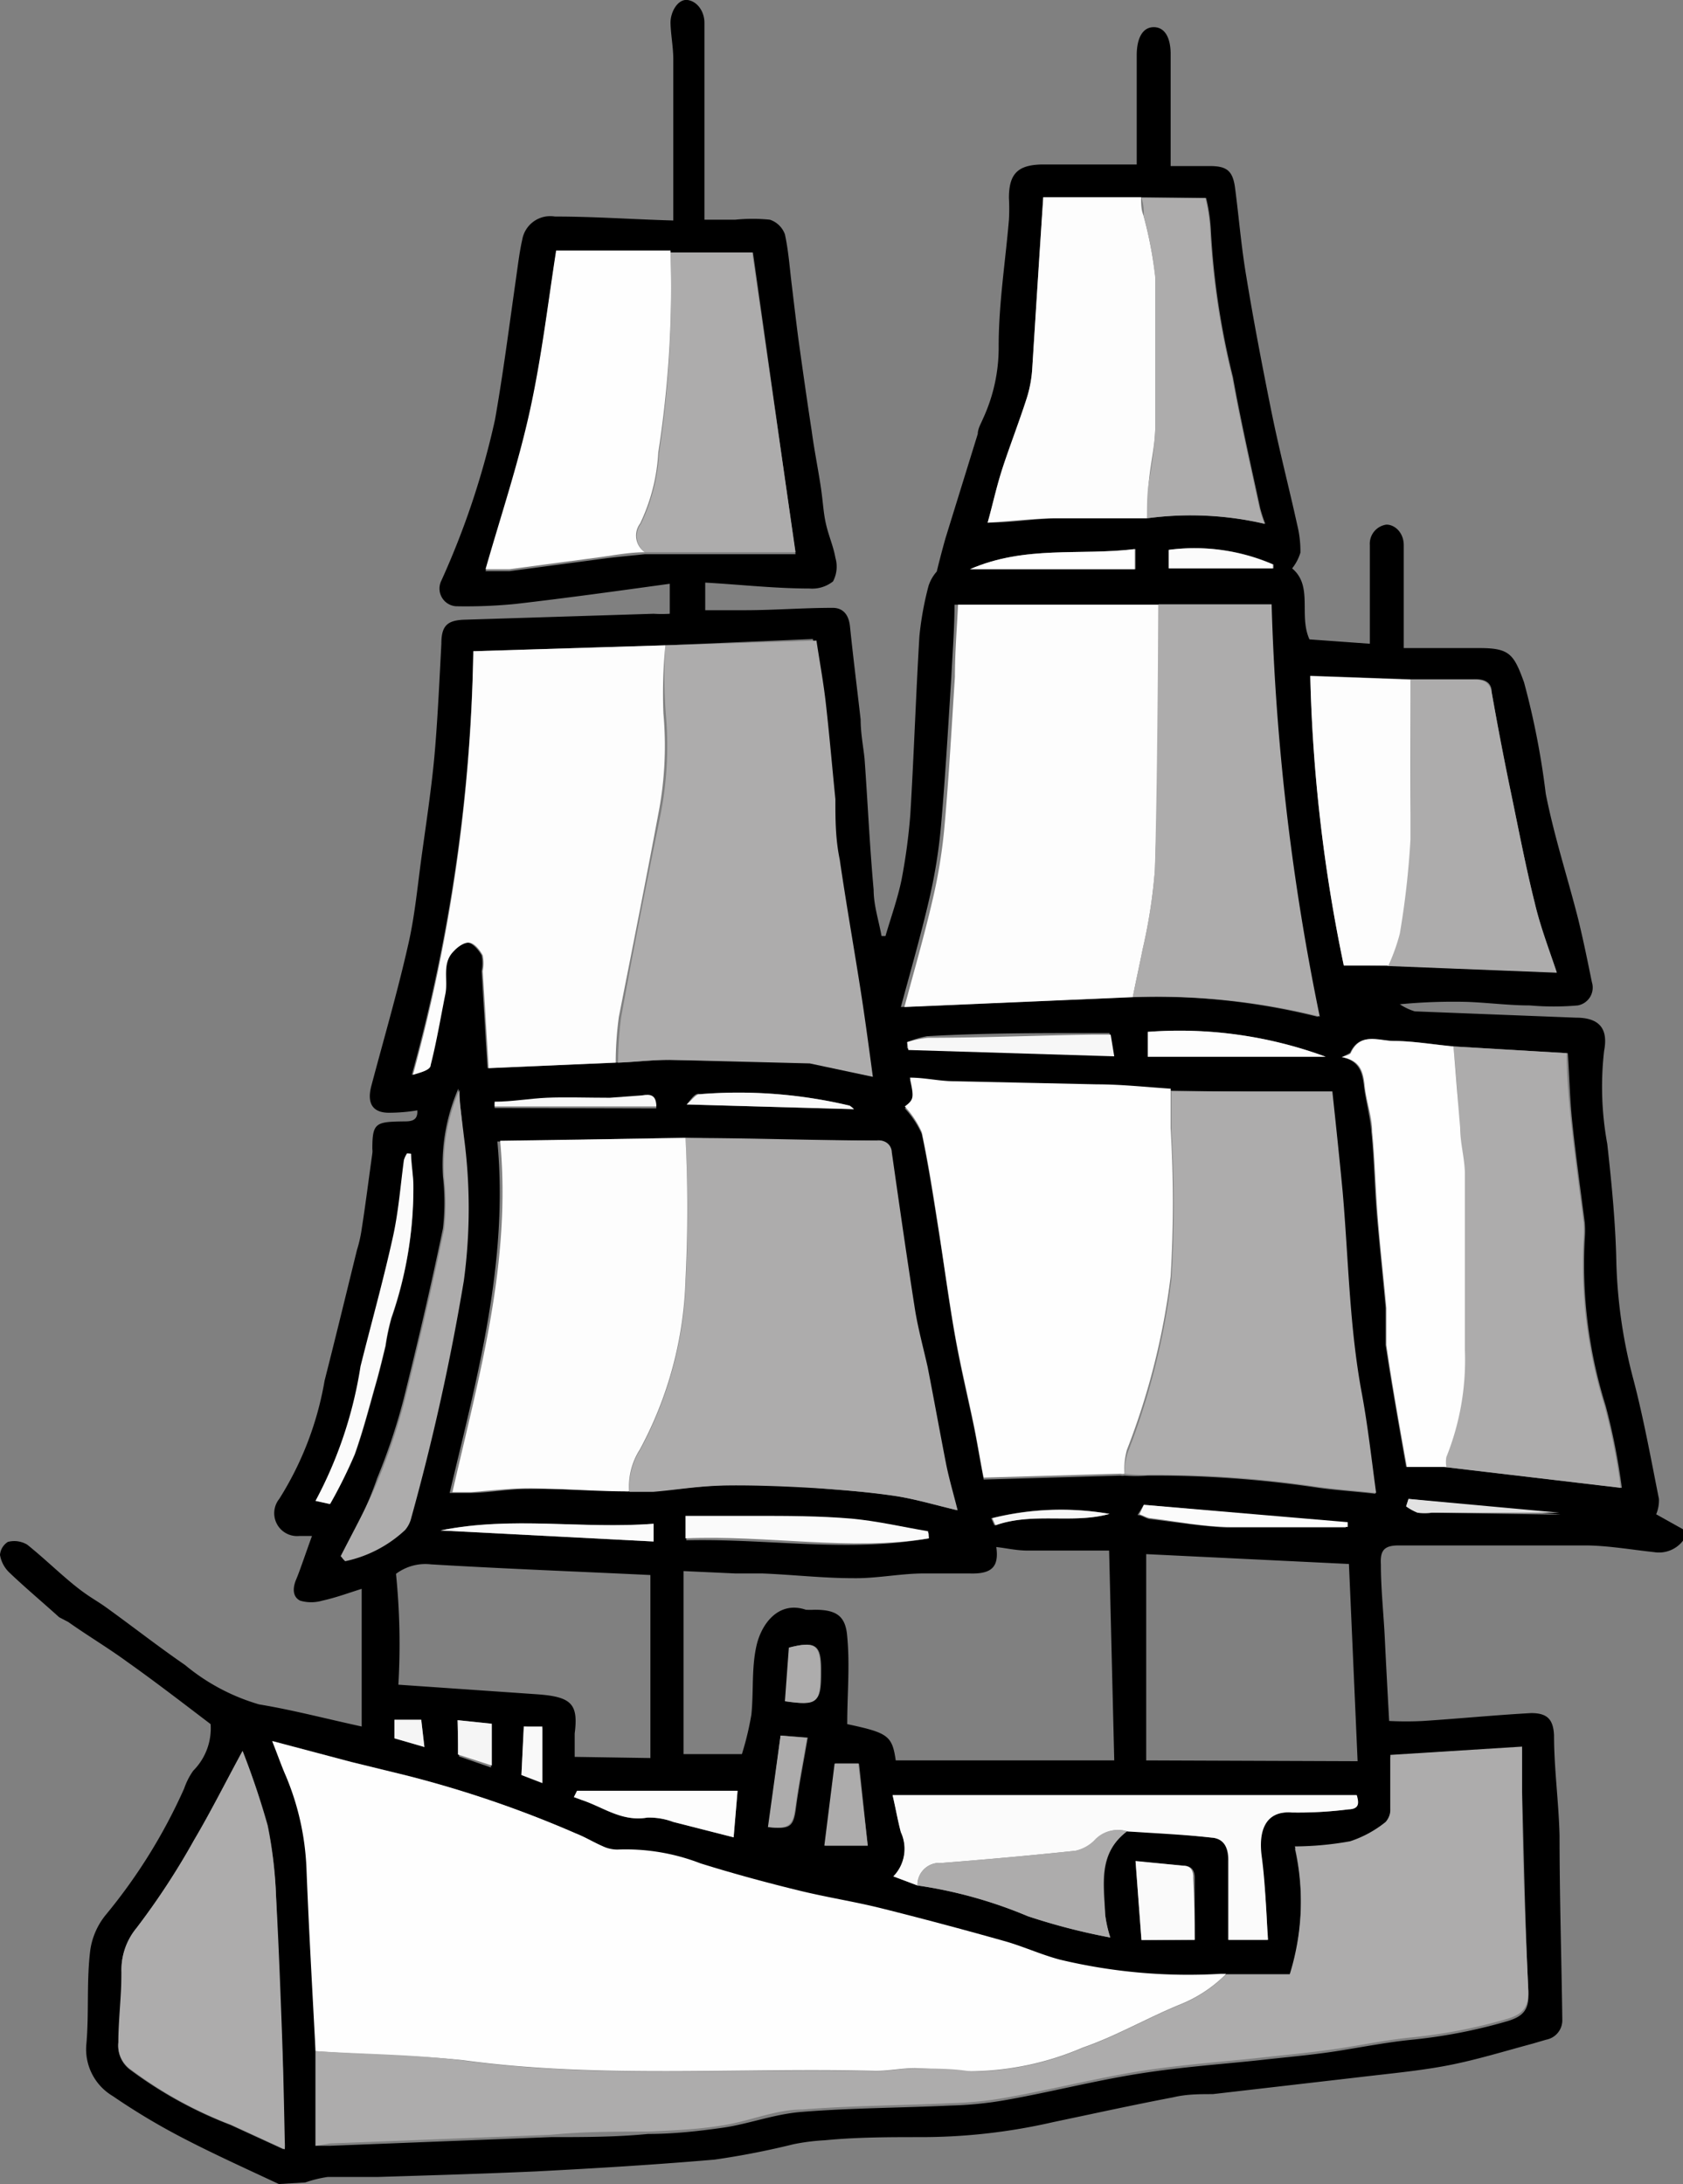<svg xmlns="http://www.w3.org/2000/svg" viewBox="0 0 42.67 55.37"><rect x="0" y="0" width="42.67" height="55.37" fill="#808080" stroke="none"/><defs><style>.cls-1{fill:#fefefe;}.cls-2{fill:#adacac;}.cls-3{fill:#fdfdfd;}.cls-4{fill:#fbfbfb;}.cls-5{fill:#fafafa;}.cls-6{fill:#f7f7f7;}.cls-7{fill:#f9f9f9;}.cls-8{fill:#f5f5f5;}.cls-9{fill:#e2e2e2;}</style></defs><g id="Layer_2" data-name="Layer 2"><g id="Layer_1-2" data-name="Layer 1"><path d="M7.07,55.37c-.81-.38-1.63-.75-2.42-1.16a16.92,16.92,0,0,1-1.79-1.07,1.38,1.38,0,0,1-.67-1.32c.07-.79,0-1.6.1-2.39a1.83,1.83,0,0,1,.38-.87,13.92,13.92,0,0,0,2-3.22,1.74,1.74,0,0,1,.23-.45,1.52,1.52,0,0,0,.44-1.18c-.71-.54-1.41-1.08-2.13-1.59-.48-.35-1-.66-1.48-1L1.5,41c-.42-.38-.85-.74-1.26-1.13A.8.8,0,0,1,0,39.42a.43.43,0,0,1,.2-.33.64.64,0,0,1,.49.07c.4.32.77.68,1.16,1s.56.39.84.59c.68.49,1.33,1,2,1.46a5.21,5.21,0,0,0,1.88,1c.85.14,1.68.36,2.6.56V40.28c-.32.1-.64.22-1,.3a1,1,0,0,1-.56,0c-.2-.1-.19-.33-.1-.54s.26-.72.4-1.1H7.59A.58.58,0,0,1,7.08,38a8.21,8.21,0,0,0,1.15-3c.28-1.1.55-2.21.82-3.31a3.37,3.37,0,0,0,.12-.53c.1-.64.18-1.28.27-1.92a.43.43,0,0,0,0-.11c0-.66.08-.69.78-.7.18,0,.38,0,.36-.28a4.37,4.37,0,0,1-.72.06c-.44,0-.56-.27-.44-.7.31-1.17.65-2.33.92-3.52.17-.72.24-1.47.34-2.21s.25-1.71.33-2.57.13-1.93.18-2.89c0-.46.15-.6.61-.61l4.77-.15a3.26,3.26,0,0,0,.41,0V14.8c-1.31.18-2.6.36-3.9.51a12.79,12.79,0,0,1-1.52.06.45.45,0,0,1-.37-.65,20.58,20.58,0,0,0,1.36-4.08c.21-1.19.36-2.37.53-3.56.05-.35.09-.69.16-1a.72.72,0,0,1,.83-.59c1,0,1.95.07,3,.1V4.71c0-1.07,0-2.14,0-3.21,0-.3-.06-.6-.07-.9s.19-.63.43-.6.43.28.43.58l0,3.29v1.7h.78a4.37,4.37,0,0,1,.88,0,.61.61,0,0,1,.38.37c.09.41.12.84.17,1.25s.11.93.17,1.39c.11.79.22,1.57.34,2.35.06.45.15.9.22,1.35s.07.69.14,1,.19.57.24.86a.8.8,0,0,1-.06.6.85.85,0,0,1-.6.18c-.87,0-1.75-.1-2.64-.15v.7h1c.74,0,1.48-.06,2.23-.06.27,0,.41.18.44.47.08.78.18,1.57.27,2.36,0,.35.07.7.1,1,.08,1.11.13,2.22.23,3.32,0,.39.13.78.2,1.17h.1c.14-.48.31-.95.41-1.44a15,15,0,0,0,.22-1.64c.09-1.5.14-3,.23-4.52a8.07,8.07,0,0,1,.23-1.27,1,1,0,0,1,.21-.37c.08-.33.15-.59.22-.84L24.79,11c0-.13.08-.26.13-.38a4.3,4.3,0,0,0,.4-1.85c0-1.07.17-2.13.26-3.2a5,5,0,0,0,0-.55c0-.61.22-.84.84-.85h2c.14,0,.28,0,.4,0V1.51s0-.07,0-.11c0-.4.13-.69.4-.71s.45.2.46.65V4.21h1c.42,0,.57.12.63.53.1.76.16,1.52.29,2.28.18,1.1.39,2.19.61,3.29s.46,2,.68,3a2.79,2.79,0,0,1,.08.7,1.19,1.19,0,0,1-.21.4c.54.45.16,1.19.44,1.8l1.53.11V13.82a.49.49,0,0,1,.42-.52c.22,0,.44.21.44.52,0,.66,0,1.33,0,2,0,.17,0,.34,0,.61h1.92c.76,0,.87.15,1.13.87a20,20,0,0,1,.55,2.82c.21,1.07.55,2.11.82,3.17.13.53.24,1.07.35,1.61a.46.46,0,0,1-.36.59,7,7,0,0,1-1.21,0c-.53,0-1.06-.07-1.59-.09a14.31,14.31,0,0,0-1.71.06,1.44,1.44,0,0,0,.38.18l4.09.16c.58,0,.82.27.71.84A8,8,0,0,0,40.75,29c.11,1,.21,2,.23,3a12.81,12.81,0,0,0,.44,3c.26,1,.44,2,.64,3a.91.91,0,0,1-.07.39l.68.38v.29a.77.77,0,0,1-.73.29c-.56-.06-1.13-.16-1.69-.17-1.6,0-3.19,0-4.79,0-.37,0-.47.13-.45.48,0,.63.07,1.25.1,1.88s.07,1.37.11,2.09a8.38,8.38,0,0,0,.86,0c.92-.06,1.83-.15,2.74-.2.4,0,.56.15.58.56,0,.85.12,1.7.14,2.55,0,1.56.05,3.11.07,4.67a.5.5,0,0,1-.41.5l-.34.1c-.71.19-1.42.41-2.14.55s-1.5.21-2.25.3l-3.72.43c-.33,0-.67,0-1,.08-1,.19-2,.41-3.05.63a14.92,14.92,0,0,1-3.33.38c-.82,0-1.64,0-2.46.08a5.33,5.33,0,0,0-.79.1,20.37,20.37,0,0,1-2,.39c-1.51.13-3,.22-4.54.3-1.35.06-2.7.1-4,.14-.42,0-.85,0-1.27,0a3,3,0,0,0-.57.14Zm21.5-8.94c.72,0,1.44.08,2.16.16.29,0,.42.26.4.59,0,.66,0,1.33,0,2h1c0-.72-.07-1.42-.16-2.11s.1-1.17.77-1.12a10.09,10.09,0,0,0,1.44-.08c.28,0,.25-.18.2-.36H22.63c.08.34.13.64.21.94a1,1,0,0,1-.19,1.12l.61.23a11.43,11.43,0,0,1,2.8.78,16,16,0,0,0,2.09.54,3.1,3.1,0,0,1-.13-.58C28,47.78,27.83,47,28.57,46.43Zm6.61-21.95,4.29.17c-.2-.6-.42-1.17-.56-1.77-.23-.92-.41-1.85-.6-2.78s-.34-1.7-.49-2.55c0-.28-.22-.34-.46-.33h-1.6l-2.54-.09a40.28,40.28,0,0,0,.85,7.34ZM28.93,5H26.45c-.1,1.51-.19,2.93-.28,4.36a3.12,3.12,0,0,1-.14.74c-.19.59-.42,1.17-.61,1.76s-.25.93-.38,1.39c.63,0,1.19-.1,1.75-.11.76,0,1.52,0,2.29,0a8.29,8.29,0,0,1,3,.14,3.62,3.62,0,0,1-.13-.4c-.24-1.11-.49-2.21-.69-3.32a19.64,19.64,0,0,1-.56-3.74,4.42,4.42,0,0,0-.12-.8ZM17,6.4H14.1c-.21,1.35-.37,2.73-.67,4.08s-.74,2.66-1.12,4c.2,0,.41,0,.61,0l2.33-.31c.36-.05.73-.08,1.1-.12h3.82L19.09,6.4ZM36.63,37.19l4.49.53a16.29,16.29,0,0,0-.41-2.08,12,12,0,0,1-.53-4.25,2.56,2.56,0,0,0,0-.39c-.11-.86-.23-1.72-.32-2.58-.06-.57-.07-1.15-.11-1.72l-2.87-.17c-.53-.05-1.05-.14-1.58-.14-.37,0-.83-.22-1.07.3,0,0-.1.06-.22.11.45.09.53.38.57.73s.16.78.19,1.17c.07.71.08,1.42.14,2.13s.15,1.55.22,2.33c0,.31,0,.63,0,.94.15,1,.34,2.06.52,3.09ZM16.87,16.36,12,16.51a43.14,43.14,0,0,1-1.56,10.74c.19-.06.42-.12.45-.25.15-.59.25-1.19.37-1.79.08-.37-.1-.79.22-1.1.1-.11.28-.24.4-.21s.26.19.33.32a1,1,0,0,1,0,.4c.05.82.1,1.65.15,2.46l3.22-.14c.44,0,.88-.07,1.33-.07l3.53.05h0l1.6.34c-.09-.64-.18-1.31-.28-2-.18-1.17-.39-2.34-.56-3.51-.07-.51-.07-1-.11-1.53-.08-.8-.15-1.61-.24-2.41-.06-.54-.16-1.08-.24-1.61ZM29.68,27.65c-.62,0-1.25-.09-1.87-.11l-3.69-.08c-.35,0-.69-.06-1.05-.09.11.5.1.56-.13.73a2.37,2.37,0,0,1,.43.65c.17.8.29,1.61.42,2.41s.26,1.81.42,2.71.33,1.57.49,2.35c.09.45.16.89.24,1.29l3.47-.1a.24.24,0,0,0,.1,0,3.69,3.69,0,0,0,.58,0,27.91,27.91,0,0,1,4.28.3c.47.07,1,.1,1.5.16-.12-.88-.21-1.7-.36-2.51-.32-1.7-.34-3.43-.49-5.14-.08-.84-.17-1.69-.26-2.53H32.21Zm-1-2.37a17,17,0,0,1,4.74.5,60.07,60.07,0,0,1-1.22-10.45h-8c0,.61-.05,1.22-.08,1.83-.08,1.25-.15,2.5-.26,3.75a13.37,13.37,0,0,1-.3,1.88c-.21.91-.47,1.81-.72,2.74ZM15.92,37.81c.2,0,.41,0,.61,0,.62-.05,1.24-.14,1.87-.16s1.52,0,2.28.07,1.36.1,2,.2c.51.08,1,.23,1.56.36-.1-.4-.21-.77-.29-1.16-.16-.82-.31-1.65-.47-2.47-.1-.49-.24-1-.32-1.45-.21-1.33-.4-2.66-.59-4a.3.3,0,0,0-.34-.29c-1.63,0-3.26,0-4.89-.07l-4.73.1c.29,3.06-.52,6-1.21,8.91l.47,0c.5,0,1-.1,1.48-.1C14.23,37.74,15.08,37.78,15.92,37.81ZM31.11,50.07H31a14,14,0,0,1-4.08-.36c-.49-.13-1-.35-1.44-.48-1-.29-2.05-.57-3.08-.82-.72-.18-1.45-.29-2.17-.47s-1.62-.42-2.42-.67a5.24,5.24,0,0,0-2.11-.35.88.88,0,0,1-.38-.09c-.23-.1-.44-.23-.67-.32A27.87,27.87,0,0,0,10.27,45l-1.35-.33-2-.53c.15.38.24.64.35.89a6.74,6.74,0,0,1,.52,2.34C7.86,48.94,8,50.48,8,52V54.4l.37,0,5.6-.22c.82,0,1.64,0,2.46-.08.64,0,1.28-.07,1.91-.16s1.31-.35,2-.4c1.25-.1,2.5-.1,3.76-.16a9.35,9.35,0,0,0,1.4-.14c1.13-.2,2.25-.49,3.39-.67s2.15-.24,3.22-.36c.55-.06,1.1-.11,1.65-.19s1.3-.23,1.95-.3a13.4,13.4,0,0,0,2.51-.48c.36-.11.55-.26.53-.7-.08-1.71-.11-3.42-.16-5.14,0-.33,0-.67,0-1.06l-3.34.21c0,.46,0,.91,0,1.35a.48.48,0,0,1-.12.35,2.83,2.83,0,0,1-.9.49,8.1,8.1,0,0,1-1.4.13,6.28,6.28,0,0,1-.13,3.24Zm-8.4-5.44h5.54l-.13-5.32H26.05c-.27,0-.53-.06-.79-.09.07.5-.11.69-.68.67h-.15c-.32,0-.64,0-1,0-.6,0-1.2.13-1.8.12-.77,0-1.54-.09-2.31-.12-.22,0-.45,0-.68,0l-1.31-.06v4.64h1.48a7.61,7.61,0,0,0,.24-1c.06-.58,0-1.18.13-1.75s.57-1.14,1.25-.91a1.66,1.66,0,0,0,.22,0c.55,0,.79.15.83.68.07.73,0,1.47,0,2.22C22.51,43.93,22.62,44,22.71,44.63ZM6.15,44.39c-.44.81-.81,1.55-1.23,2.26a18.6,18.6,0,0,1-1.46,2.23A1.67,1.67,0,0,0,3.08,50c0,.6,0,1.2-.08,1.8a.75.75,0,0,0,.31.68,10.56,10.56,0,0,0,2.53,1.39l1.35.62a1.68,1.68,0,0,0,0-.2c0-1,0-2-.08-3S7.05,49.17,7,48.11a11,11,0,0,0-.21-1.83A19.9,19.9,0,0,0,6.15,44.39Zm28.27.26-.22-5-5.14-.25v5.23Zm-17.93-.08V39.93c-1.88-.09-3.72-.16-5.56-.27a1.24,1.24,0,0,0-.89.24,17.66,17.66,0,0,1,.06,2.81l3.47.24c.91.06,1.1.23,1,1,0,.2,0,.4,0,.59ZM8.64,39.45l.08.1a3.18,3.18,0,0,0,1.52-.79.74.74,0,0,0,.16-.32,58.18,58.18,0,0,0,1.33-6,13.67,13.67,0,0,0,0-3.67c0-.37-.07-.75-.11-1.17a4.82,4.82,0,0,0-.39,2.23,5.72,5.72,0,0,1,0,1.31c-.3,1.45-.64,2.9-1,4.34a15.42,15.42,0,0,1-.67,2C9.32,38.18,9,38.81,8.64,39.45Zm1.78-10.2h-.08a.65.65,0,0,0-.08.17c-.09.66-.14,1.34-.29,2-.24,1.08-.54,2.15-.81,3.23A10.72,10.72,0,0,1,8,38.05l.35.08A11.29,11.29,0,0,0,9,36.87c.22-.62.38-1.25.56-1.88.08-.29.15-.58.22-.87a5.59,5.59,0,0,1,.15-.71A10,10,0,0,0,10.48,30C10.47,29.76,10.44,29.51,10.42,29.25ZM23.55,39l0-.13c-.65-.11-1.29-.26-1.94-.32-.82-.06-1.64-.06-2.46-.07-.57,0-1.15,0-1.75,0l0,.57C19.47,39,21.51,39.37,23.55,39ZM14.63,45.4l-.08.16.19.07c.55.18,1,.56,1.67.45a1.73,1.73,0,0,1,.66.11l1.53.39.1-1.18Zm15.66,3.78c0-.53,0-1,0-1.56,0-.19-.06-.3-.25-.32l-1.25-.11.15,2Zm3.32-22.39a10.72,10.72,0,0,0-4.51-.63v.63ZM23,26.42l0,.16,5.22.16-.09-.55-.46,0c-1.39,0-2.78,0-4.17.08A2.64,2.64,0,0,0,23,26.42ZM22,46.79l-.22-2.08h-.6l-.26,2.08Zm6.79-32.87c-1.39.17-2.82-.1-4.18.51h4.18ZM16.57,38.63c-1.82.14-3.62-.2-5.4.17l5.4.28ZM29,38.15l-.16.26c.1,0,.2.08.3.1.68.08,1.36.19,2,.22.87,0,1.74,0,2.61,0l.37,0v-.12Zm-9.51,8.17c.53.06.63,0,.69-.48.08-.6.2-1.2.3-1.79L19.79,44Zm.43-3.19c.82.12.9,0,.9-.72v-.08c0-.63-.14-.73-.8-.56Zm9.73-28.72h2.64v-.1a5,5,0,0,0-2.64-.37ZM17.41,28l4.24.12s-.07-.08-.11-.09a12.17,12.17,0,0,0-3.8-.29C17.64,27.69,17.54,27.84,17.41,28Zm-.77.1c0-.29-.15-.32-.36-.29l-.82.06c-.53,0-1.07,0-1.6,0s-.88.06-1.32.1v.12Zm-5,16.43.81.28V43.7l-.86-.09Zm27.93-6.13L35.71,38l-.06.19a1.4,1.4,0,0,0,.29.16,1.46,1.46,0,0,0,.36,0ZM13.28,43.77,13.22,45l.53.21V43.81Zm14.85-5.39a7.23,7.23,0,0,0-3,.11l.08.18C26.2,38.33,27.2,38.64,28.13,38.38ZM10,44.07l.76.22-.08-.69H10Z"/><path class="cls-1" d="M8,52c-.08-1.54-.17-3.08-.23-4.63a6.74,6.74,0,0,0-.52-2.34c-.11-.25-.2-.51-.35-.89l2,.53,1.35.33a27.87,27.87,0,0,1,4.35,1.48c.23.09.44.22.67.32a.88.88,0,0,0,.38.09,5.24,5.24,0,0,1,2.11.35c.8.25,1.61.47,2.42.67s1.45.29,2.17.47c1,.25,2.05.53,3.08.82.48.13.95.35,1.44.48a14,14,0,0,0,4.08.36h.14a3.47,3.47,0,0,1-1.18.78c-.83.34-1.62.8-2.46,1.09a7.34,7.34,0,0,1-2.81.6c-.48,0-1-.07-1.44-.08-.33,0-.66.07-1,.07-3.48-.09-7,.2-10.45-.27C10.54,52.1,9.28,52.1,8,52Z"/><path class="cls-2" d="M8,52c1.25.08,2.51.08,3.75.24,3.48.47,7,.18,10.45.27.33,0,.66-.07,1-.07.48,0,1,0,1.44.08a7.34,7.34,0,0,0,2.81-.6c.84-.29,1.63-.75,2.46-1.09a3.47,3.47,0,0,0,1.18-.78H32.7a6.28,6.28,0,0,0,.13-3.24,8.1,8.1,0,0,0,1.4-.13,2.83,2.83,0,0,0,.9-.49.48.48,0,0,0,.12-.35c0-.44,0-.89,0-1.35l3.34-.21c0,.39,0,.73,0,1.06,0,1.72.08,3.43.16,5.14,0,.44-.17.59-.53.7a13.4,13.4,0,0,1-2.51.48c-.65.07-1.3.21-1.95.3s-1.1.13-1.65.19c-1.07.12-2.15.19-3.22.36s-2.26.47-3.39.67a9.35,9.35,0,0,1-1.4.14c-1.26.06-2.51.06-3.76.16-.67,0-1.32.29-2,.4s-1.27.13-1.91.16c-.82,0-1.64,0-2.46.08l-5.6.22L8,54.4Z"/><path class="cls-2" d="M17.38,28.85c1.63,0,3.26.06,4.89.07a.3.3,0,0,1,.34.29c.19,1.33.38,2.66.59,4,.08.49.22,1,.32,1.45.16.82.31,1.65.47,2.47.08.39.19.76.29,1.16-.54-.13-1.05-.28-1.56-.36-.68-.1-1.36-.16-2-.2s-1.53-.08-2.28-.07-1.25.11-1.87.16c-.2,0-.41,0-.61,0a1.74,1.74,0,0,1,.27-1.06,9.64,9.64,0,0,0,1.16-4.31A35.8,35.8,0,0,0,17.38,28.85Z"/><path class="cls-3" d="M28.72,25.28l-5.79.25c.25-.93.51-1.83.72-2.74a13.37,13.37,0,0,0,.3-1.88c.11-1.25.18-2.5.26-3.75,0-.61.05-1.22.08-1.83h5.08c0,2.25,0,4.5-.09,6.74a13.49,13.49,0,0,1-.31,2C28.89,24.47,28.8,24.87,28.72,25.28Z"/><path class="cls-1" d="M28.51,37.36a.24.24,0,0,1-.1,0l-3.47.1c-.08-.4-.15-.84-.24-1.29-.16-.78-.35-1.56-.49-2.35s-.28-1.81-.42-2.71-.25-1.61-.42-2.41a2.37,2.37,0,0,0-.43-.65c.23-.17.24-.23.13-.73.36,0,.7.08,1.05.09l3.69.08c.62,0,1.25.07,1.87.11,0,.34,0,.68,0,1a31.46,31.46,0,0,1,0,3.76,18.21,18.21,0,0,1-1.11,4.4A1.84,1.84,0,0,0,28.51,37.36Z"/><path class="cls-2" d="M16.87,16.36l3.83-.12c.08.53.18,1.07.24,1.61.09.8.16,1.61.24,2.41,0,.51,0,1,.11,1.53.17,1.17.38,2.34.56,3.51.1.66.19,1.33.28,2l-1.6-.34h0L17,26.87c-.45,0-.89.05-1.33.07a9,9,0,0,1,.08-1.16c.31-1.72.65-3.43,1-5.14a9.07,9.07,0,0,0,.13-2.55A12.55,12.55,0,0,1,16.87,16.36Z"/><path class="cls-3" d="M16.87,16.36a12.55,12.55,0,0,0-.05,1.73,9.07,9.07,0,0,1-.13,2.55c-.32,1.71-.66,3.42-1,5.14a9,9,0,0,0-.08,1.16l-3.22.14c-.05-.81-.1-1.64-.15-2.46a1,1,0,0,0,0-.4c-.07-.13-.2-.3-.33-.32s-.3.1-.4.21c-.32.31-.14.73-.22,1.1-.12.6-.22,1.2-.37,1.79,0,.13-.26.19-.45.25A43.14,43.14,0,0,0,12,16.51Z"/><path class="cls-2" d="M28.51,37.36a1.84,1.84,0,0,1,.08-.53,18.21,18.21,0,0,0,1.11-4.4,31.46,31.46,0,0,0,0-3.76c0-.34,0-.68,0-1l2.53,0h1.55c.09.84.18,1.69.26,2.53.15,1.71.17,3.44.49,5.14.15.81.24,1.63.36,2.51-.55-.06-1-.09-1.5-.16a27.91,27.91,0,0,0-4.28-.3A3.69,3.69,0,0,1,28.51,37.36Z"/><path class="cls-3" d="M17.38,28.85a35.8,35.8,0,0,1,0,3.59,9.64,9.64,0,0,1-1.16,4.31,1.74,1.74,0,0,0-.27,1.06c-.84,0-1.69-.07-2.53-.08-.49,0-1,.06-1.48.1l-.47,0c.69-3,1.5-5.85,1.21-8.91Z"/><path class="cls-2" d="M36.85,26.53l2.87.17c0,.57.05,1.15.11,1.72.09.86.21,1.72.32,2.58a2.56,2.56,0,0,1,0,.39,12,12,0,0,0,.53,4.25,16.29,16.29,0,0,1,.41,2.08l-4.49-.53a.73.73,0,0,1,0-.25,6.6,6.6,0,0,0,.47-2.71c0-1.5,0-3,0-4.5,0-.38-.09-.76-.12-1.14C37,27.9,36.91,27.22,36.85,26.53Z"/><path class="cls-2" d="M28.72,25.28c.08-.41.17-.81.25-1.22a13.49,13.49,0,0,0,.31-2c.06-2.24.07-4.49.09-6.74h2.87a60.07,60.07,0,0,0,1.22,10.45A17,17,0,0,0,28.72,25.28Z"/><path class="cls-2" d="M6.15,44.39a19.9,19.9,0,0,1,.63,1.89A11,11,0,0,1,7,48.11c.06,1.06.1,2.12.14,3.18s.06,2,.08,3a1.68,1.68,0,0,1,0,.2l-1.35-.62a10.56,10.56,0,0,1-2.53-1.39A.75.75,0,0,1,3,51.8c0-.6.08-1.2.08-1.8a1.67,1.67,0,0,1,.38-1.12,18.6,18.6,0,0,0,1.46-2.23C5.34,45.94,5.71,45.2,6.15,44.39Z"/><path class="cls-1" d="M16.35,14c-.37,0-.74.07-1.1.12l-2.33.31c-.2,0-.41,0-.61,0,.38-1.33.82-2.64,1.12-4s.46-2.73.67-4.08H17a27.47,27.47,0,0,1-.31,5.12,4.74,4.74,0,0,1-.46,1.8A.51.51,0,0,0,16.35,14Z"/><path class="cls-3" d="M29.08,13.14c-.77,0-1.53,0-2.29,0-.56,0-1.12.07-1.75.11.13-.46.23-.93.38-1.39s.42-1.17.61-1.76a3.12,3.12,0,0,0,.14-.74c.09-1.43.18-2.85.28-4.36h2.48c0,.16,0,.31.06.46A10.59,10.59,0,0,1,29.29,7c0,1.26,0,2.53,0,3.8,0,.43-.1.86-.15,1.29S29.1,12.8,29.08,13.14Z"/><path class="cls-1" d="M36.85,26.53c.06.69.11,1.37.17,2.06,0,.38.11.76.12,1.14,0,1.5,0,3,0,4.5a6.6,6.6,0,0,1-.47,2.71.73.73,0,0,0,0,.25h-1c-.18-1-.37-2.06-.52-3.09,0-.31,0-.63,0-.94-.07-.78-.16-1.55-.22-2.33s-.07-1.42-.14-2.13c0-.39-.15-.78-.19-1.17s-.12-.64-.57-.73c.12-.05.2-.06.22-.11.24-.52.7-.31,1.07-.3C35.8,26.39,36.32,26.48,36.85,26.53Z"/><path class="cls-2" d="M16.35,14a.51.51,0,0,1-.1-.72,4.74,4.74,0,0,0,.46-1.8A27.47,27.47,0,0,0,17,6.4h2.07L20.17,14Z"/><path class="cls-2" d="M35.76,17.23h1.6c.24,0,.41.05.46.33.15.85.31,1.7.49,2.55s.37,1.86.6,2.78c.14.6.36,1.17.56,1.77l-4.29-.17a4.9,4.9,0,0,0,.29-.81,21.31,21.31,0,0,0,.27-2.39C35.79,19.93,35.76,18.58,35.76,17.23Z"/><path class="cls-4" d="M23.26,47.8l-.61-.23a1,1,0,0,0,.19-1.12c-.08-.3-.13-.6-.21-.94H34.4c.05.18.08.35-.2.36a10.09,10.09,0,0,1-1.44.08c-.67-.05-.86.45-.77,1.12s.11,1.39.16,2.11h-1c0-.67,0-1.34,0-2,0-.33-.11-.55-.4-.59-.72-.08-1.44-.11-2.16-.16a.79.79,0,0,0-.83.23,1,1,0,0,1-.48.26c-1.13.12-2.26.22-3.4.31A.56.56,0,0,0,23.26,47.8Z"/><path class="cls-2" d="M29.08,13.14c0-.34,0-.68.06-1s.14-.86.15-1.29c0-1.27,0-2.54,0-3.8A10.59,10.59,0,0,0,29,5.48c0-.15,0-.3-.06-.46h1.62a4.42,4.42,0,0,1,.12.8,19.64,19.64,0,0,0,.56,3.74c.2,1.11.45,2.21.69,3.32a3.62,3.62,0,0,0,.13.4A8.29,8.29,0,0,0,29.08,13.14Z"/><path class="cls-3" d="M35.76,17.23c0,1.35,0,2.7,0,4.05a21.31,21.31,0,0,1-.27,2.39,4.9,4.9,0,0,1-.29.81H34.07a40.28,40.28,0,0,1-.85-7.34Z"/><path class="cls-2" d="M8.64,39.45c.32-.64.68-1.27.95-1.94a15.42,15.42,0,0,0,.67-2c.36-1.44.7-2.89,1-4.34a5.72,5.72,0,0,0,0-1.31,4.82,4.82,0,0,1,.39-2.23c0,.42.07.8.11,1.17a13.67,13.67,0,0,1,0,3.67,58.18,58.18,0,0,1-1.33,6,.74.74,0,0,1-.16.32,3.18,3.18,0,0,1-1.52.79Z"/><path class="cls-2" d="M23.26,47.8a.56.56,0,0,1,.6-.57c1.14-.09,2.27-.19,3.4-.31a1,1,0,0,0,.48-.26.79.79,0,0,1,.83-.23c-.74.56-.6,1.35-.55,2.11a3.1,3.1,0,0,0,.13.58,16,16,0,0,1-2.09-.54A11.43,11.43,0,0,0,23.26,47.8Z"/><path class="cls-4" d="M10.42,29.25c0,.26.05.51.06.77a10,10,0,0,1-.56,3.39,5.59,5.59,0,0,0-.15.71c-.07.29-.14.58-.22.87-.18.63-.34,1.26-.56,1.88a11.29,11.29,0,0,1-.62,1.26L8,38.05a10.72,10.72,0,0,0,1.14-3.41c.27-1.08.57-2.15.81-3.23.15-.65.2-1.33.29-2a.65.65,0,0,1,.08-.17Z"/><path class="cls-5" d="M23.55,39c-2,.33-4.08-.09-6.17,0l0-.57c.6,0,1.18,0,1.75,0,.82,0,1.64,0,2.46.07.65.06,1.29.21,1.94.32Z"/><path class="cls-3" d="M14.63,45.4H18.7l-.1,1.18-1.53-.39a1.73,1.73,0,0,0-.66-.11c-.64.11-1.12-.27-1.67-.45l-.19-.07Z"/><path class="cls-5" d="M30.29,49.18H28.94l-.15-2L30,47.3c.19,0,.26.13.25.32C30.28,48.14,30.29,48.65,30.29,49.18Z"/><path class="cls-3" d="M33.61,26.79H29.1v-.63A10.72,10.72,0,0,1,33.61,26.79Z"/><path class="cls-6" d="M23,26.42a2.64,2.64,0,0,1,.53-.11c1.39,0,2.78-.06,4.17-.08l.46,0,.09.55-5.22-.16Z"/><path class="cls-2" d="M22,46.79H20.9l.26-2.08h.6Z"/><path class="cls-1" d="M28.77,13.92v.51H24.59C26,13.82,27.38,14.09,28.77,13.92Z"/><path class="cls-4" d="M16.57,38.63v.45l-5.4-.28C13,38.43,14.75,38.77,16.57,38.63Z"/><path class="cls-4" d="M29,38.15l5.17.44v.12l-.37,0c-.87,0-1.74,0-2.61,0-.68,0-1.36-.14-2-.22-.1,0-.2-.07-.3-.1Z"/><path class="cls-2" d="M19.47,46.32,19.79,44l.67.06c-.1.59-.22,1.19-.3,1.79C20.1,46.27,20,46.38,19.47,46.32Z"/><path class="cls-2" d="M19.9,43.13l.1-1.36c.66-.17.8-.07.8.56v.08C20.8,43.18,20.72,43.25,19.9,43.13Z"/><path class="cls-4" d="M29.63,14.41v-.47a5,5,0,0,1,2.64.37v.1Z"/><path class="cls-7" d="M17.41,28c.13-.11.23-.26.33-.26a12.17,12.17,0,0,1,3.8.29s.07.05.11.09Z"/><path class="cls-6" d="M16.64,28.05h-4.1v-.12c.44,0,.88-.08,1.32-.1s1.07,0,1.6,0l.82-.06C16.49,27.73,16.64,27.76,16.64,28.05Z"/><path class="cls-8" d="M11.61,44.48l0-.87.86.09v1.06Z"/><path class="cls-9" d="M39.54,38.35H36.3a1.46,1.46,0,0,1-.36,0,1.4,1.4,0,0,1-.29-.16l.06-.19Z"/><path class="cls-7" d="M13.28,43.77l.47,0V45.2L13.22,45Z"/><path class="cls-6" d="M28.13,38.38c-.93.26-1.93-.05-2.89.29l-.08-.18A7.23,7.23,0,0,1,28.13,38.38Z"/><path class="cls-8" d="M10,44.07V43.6h.68l.08.69Z"/></g></g></svg>
